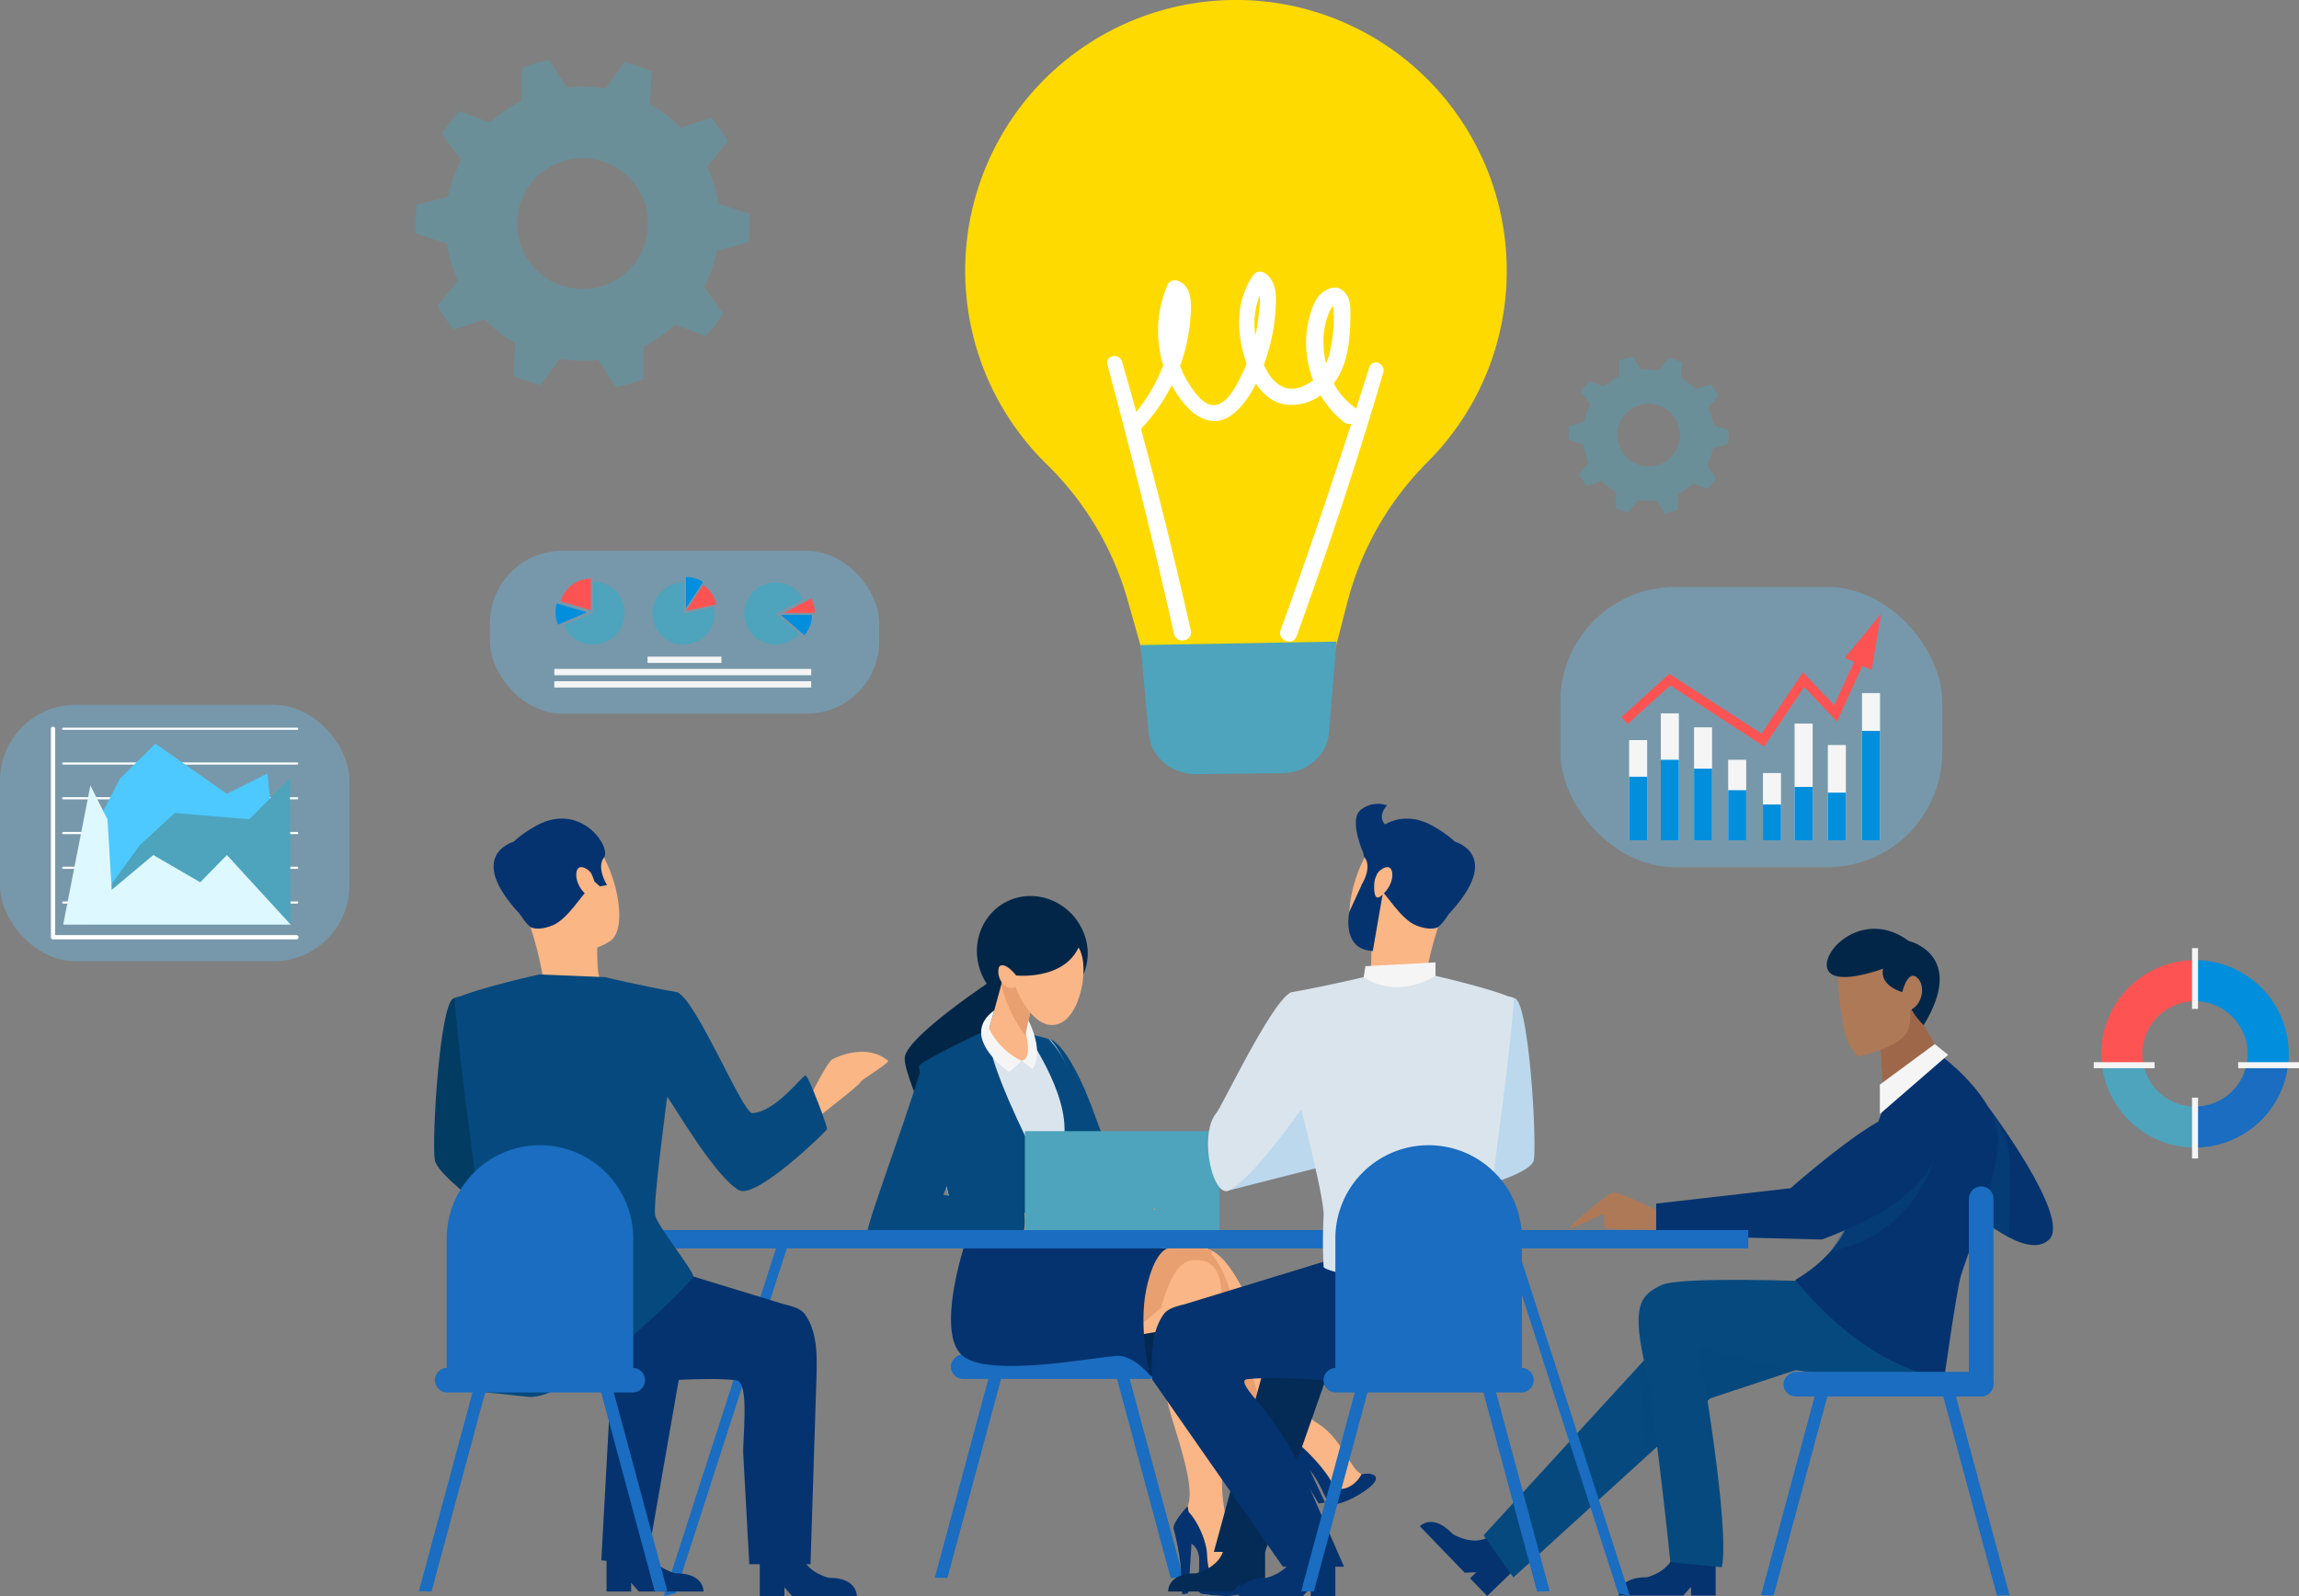 <svg xmlns="http://www.w3.org/2000/svg" width="592.703" height="411.575" viewBox="0 0 592.703 411.575">
  <rect x="0" y="0" width="592.703" height="411.575" fill="#808080" stroke="none"/>
  <g id="img7" transform="translate(-391.486 -183.067)">
    <g id="Grupo_140934" data-name="Grupo 140934" transform="translate(793.756 334.432)">
      <rect id="Rectángulo_35976" data-name="Rectángulo 35976" width="98.448" height="72.268" rx="29.624" transform="translate(0 0)" fill="#64c8ff" opacity="0.33"/>
      <g id="Grupo_140933" data-name="Grupo 140933" transform="translate(15.753 6.935)">
        <g id="Grupo_140912" data-name="Grupo 140912" transform="translate(1.983 32.55)">
          <rect id="Rectángulo_35977" data-name="Rectángulo 35977" width="4.65" height="25.849" fill="#f5f5f5"/>
        </g>
        <g id="Grupo_140913" data-name="Grupo 140913" transform="translate(10.147 25.658)">
          <rect id="Rectángulo_35978" data-name="Rectángulo 35978" width="4.65" height="32.741" fill="#f5f5f5"/>
        </g>
        <g id="Grupo_140914" data-name="Grupo 140914" transform="translate(18.715 29.264)">
          <rect id="Rectángulo_35979" data-name="Rectángulo 35979" width="4.65" height="29.136" fill="#f5f5f5"/>
        </g>
        <g id="Grupo_140916" data-name="Grupo 140916" transform="translate(27.518 37.634)">
          <g id="Grupo_140915" data-name="Grupo 140915">
            <rect id="Rectángulo_35980" data-name="Rectángulo 35980" width="4.65" height="20.765" fill="#f5f5f5"/>
          </g>
        </g>
        <g id="Grupo_140917" data-name="Grupo 140917" transform="translate(1.983 42.005)">
          <rect id="Rectángulo_35981" data-name="Rectángulo 35981" width="4.65" height="16.394" fill="#008edd"/>
        </g>
        <g id="Grupo_140918" data-name="Grupo 140918" transform="translate(10.147 37.634)">
          <rect id="Rectángulo_35982" data-name="Rectángulo 35982" width="4.65" height="20.765" fill="#008edd"/>
        </g>
        <g id="Grupo_140919" data-name="Grupo 140919" transform="translate(18.715 39.921)">
          <rect id="Rectángulo_35983" data-name="Rectángulo 35983" width="4.65" height="18.479" fill="#008edd"/>
        </g>
        <g id="Grupo_140920" data-name="Grupo 140920" transform="translate(27.518 45.475)">
          <rect id="Rectángulo_35984" data-name="Rectángulo 35984" width="4.65" height="12.924" fill="#008edd"/>
        </g>
        <g id="Grupo_140922" data-name="Grupo 140922" transform="translate(36.479 41.057)">
          <g id="Grupo_140921" data-name="Grupo 140921">
            <rect id="Rectángulo_35985" data-name="Rectángulo 35985" width="4.65" height="17.342" fill="#f5f5f5"/>
          </g>
        </g>
        <g id="Grupo_140923" data-name="Grupo 140923" transform="translate(44.643 28.301)">
          <rect id="Rectángulo_35986" data-name="Rectángulo 35986" width="4.65" height="30.098" fill="#f5f5f5"/>
        </g>
        <g id="Grupo_140924" data-name="Grupo 140924" transform="translate(53.211 33.822)">
          <rect id="Rectángulo_35987" data-name="Rectángulo 35987" width="4.65" height="24.577" fill="#f5f5f5"/>
        </g>
        <g id="Grupo_140925" data-name="Grupo 140925" transform="translate(62.014 20.431)">
          <rect id="Rectángulo_35988" data-name="Rectángulo 35988" width="4.65" height="37.969" fill="#f5f5f5"/>
        </g>
        <g id="Grupo_140926" data-name="Grupo 140926" transform="translate(36.479 49.16)">
          <rect id="Rectángulo_35989" data-name="Rectángulo 35989" width="4.65" height="9.239" fill="#008edd"/>
        </g>
        <g id="Grupo_140927" data-name="Grupo 140927" transform="translate(44.643 44.629)">
          <rect id="Rectángulo_35990" data-name="Rectángulo 35990" width="4.65" height="13.77" fill="#008edd"/>
        </g>
        <g id="Grupo_140928" data-name="Grupo 140928" transform="translate(53.211 46.111)">
          <rect id="Rectángulo_35991" data-name="Rectángulo 35991" width="4.65" height="12.289" fill="#008edd"/>
        </g>
        <g id="Grupo_140929" data-name="Grupo 140929" transform="translate(62.014 30.181)">
          <rect id="Rectángulo_35992" data-name="Rectángulo 35992" width="4.65" height="28.219" fill="#008edd"/>
        </g>
        <g id="Grupo_140932" data-name="Grupo 140932">
          <g id="Grupo_140930" data-name="Grupo 140930" transform="translate(0 10.049)">
            <path id="Trazado_183851" data-name="Trazado 183851" d="M2302.5,961.994l-24.22-15.73-11,9.951-1.6-1.764,12.353-11.178,23.792,15.452,10.664-15.851,8.07,8.5,6.168-13.513,2.164.988-7.631,16.717-8.453-8.9Z" transform="translate(-2265.691 -937.859)" fill="#fd5453"/>
          </g>
          <g id="Grupo_140931" data-name="Grupo 140931" transform="translate(57.596)">
            <path id="Trazado_183852" data-name="Trazado 183852" d="M2530.836,907.282l2.432-14.48-9.347,11.323Z" transform="translate(-2523.921 -892.803)" fill="#fd5453"/>
          </g>
        </g>
      </g>
    </g>
    <g id="Grupo_140937" data-name="Grupo 140937" transform="translate(517.788 325.094)">
      <rect id="Rectángulo_35993" data-name="Rectángulo 35993" width="100.369" height="42.019" rx="18.678" transform="translate(0 0)" fill="#64c8ff" opacity="0.33"/>
      <g id="Grupo_140935" data-name="Grupo 140935" transform="translate(16.91 7.193)">
        <path id="Trazado_183853" data-name="Trazado 183853" d="M1059.11,863.592a8.126,8.126,0,0,1-15.591,3.208l7.466-3.208v-8.124A8.124,8.124,0,0,1,1059.11,863.592Z" transform="translate(-1041.302 -854.716)" fill="#4da4bc"/>
        <path id="Trazado_183854" data-name="Trazado 183854" d="M1047.284,852.095v8.124l-7.8-2.271A8.127,8.127,0,0,1,1047.284,852.095Z" transform="translate(-1038.165 -852.095)" fill="#fd5453"/>
        <path id="Trazado_183855" data-name="Trazado 183855" d="M1041.7,882.97l-7.466,3.209a8.159,8.159,0,0,1-.336-5.479Z" transform="translate(-1033.579 -874.319)" fill="#008edd"/>
      </g>
      <g id="Grupo_140936" data-name="Grupo 140936" transform="translate(41.939 6.751)">
        <path id="Trazado_183856" data-name="Trazado 183856" d="M1161.828,864.452a8.016,8.016,0,1,1-8.017-8.016v8.016l7.841-1.677A8.038,8.038,0,0,1,1161.828,864.452Z" transform="translate(-1145.795 -855.026)" fill="#4da4bc"/>
        <path id="Trazado_183857" data-name="Trazado 183857" d="M1188.8,851.43l-4.4,6.7v-8.016A7.978,7.978,0,0,1,1188.8,851.43Z" transform="translate(-1175.787 -850.113)" fill="#008edd"/>
        <path id="Trazado_183858" data-name="Trazado 183858" d="M1192.238,864.41l-7.841,1.677,4.4-6.7A8.021,8.021,0,0,1,1192.238,864.41Z" transform="translate(-1175.787 -857.32)" fill="#fd5453"/>
      </g>
      <path id="Trazado_183859" data-name="Trazado 183859" d="M1259.942,864.451l6.089,5.212a8.016,8.016,0,1,1-6.09-13.229h0a8.021,8.021,0,0,1,7.1,4.3Z" transform="translate(-1186.315 -848.273)" fill="#4da4bc"/>
      <path id="Trazado_183860" data-name="Trazado 183860" d="M1302.087,894.064a7.983,7.983,0,0,1-1.927,5.212l-6.089-5.212Z" transform="translate(-1219.061 -877.51)" fill="#008edd"/>
      <path id="Trazado_183861" data-name="Trazado 183861" d="M1305.4,878.8h-8.016l7.1-3.718a8,8,0,0,1,.736,2.04h0A7.978,7.978,0,0,1,1305.4,878.8Z" transform="translate(-1221.631 -862.766)" fill="#fd5453"/>
      <rect id="Rectángulo_35994" data-name="Rectángulo 35994" width="66.227" height="1.628" transform="translate(16.605 30.472)" fill="#f5f5f5"/>
      <rect id="Rectángulo_35995" data-name="Rectángulo 35995" width="19.042" height="1.628" transform="translate(40.644 27.305)" fill="#f5f5f5"/>
      <rect id="Rectángulo_35996" data-name="Rectángulo 35996" width="66.227" height="1.628" transform="translate(16.605 33.639)" fill="#f5f5f5"/>
    </g>
    <path id="Trazado_183862" data-name="Trazado 183862" d="M2245.841,618.037a20.819,20.819,0,0,0,.13-2.315c0-.413-.014-.823-.038-1.229l-3.825-1.238a16.831,16.831,0,0,0-1.354-4.583l2.536-3.121a20.632,20.632,0,0,0-2.009-2.92l-3.825,1.248a17.006,17.006,0,0,0-3.787-2.911l.218-4.019a20.482,20.482,0,0,0-3.339-1.183l-2.362,3.26a17,17,0,0,0-4.775-.125l-2.187-3.38a20.454,20.454,0,0,0-3.4,1l.005,4.025a16.958,16.958,0,0,0-3.936,2.707l-3.753-1.448a20.7,20.7,0,0,0-2.161,2.81l2.368,3.251a16.82,16.82,0,0,0-1.6,4.5l-3.885,1.034a20.884,20.884,0,0,0-.13,2.315c0,.413.013.823.037,1.23l3.825,1.237a16.823,16.823,0,0,0,1.354,4.583l-2.536,3.121a20.669,20.669,0,0,0,2.009,2.92l3.825-1.248a17,17,0,0,0,3.787,2.911l-.218,4.019a20.48,20.48,0,0,0,3.339,1.183l2.362-3.26a17.014,17.014,0,0,0,4.775.125l2.187,3.38a20.479,20.479,0,0,0,3.4-1l0-4.025a16.97,16.97,0,0,0,3.936-2.707l3.752,1.448a20.7,20.7,0,0,0,2.162-2.81l-2.368-3.251a16.823,16.823,0,0,0,1.6-4.5Zm-20.487,5.772a8.086,8.086,0,1,1,8.086-8.086,8.086,8.086,0,0,1-8.086,8.086Z" transform="translate(-1408.824 -320.459)" fill="#4da4bc" opacity="0.42"/>
    <path id="Trazado_183863" data-name="Trazado 183863" d="M957.774,299.557a43.439,43.439,0,0,0,.272-4.83c0-.862-.028-1.717-.078-2.567l-7.982-2.583a35.079,35.079,0,0,0-2.826-9.564l5.293-6.513a43.127,43.127,0,0,0-4.193-6.094l-7.983,2.6a35.471,35.471,0,0,0-7.9-6.075l.454-8.387a42.683,42.683,0,0,0-6.969-2.47l-4.929,6.8a35.509,35.509,0,0,0-9.966-.261l-4.564-7.054a42.716,42.716,0,0,0-7.09,2.1l.01,8.4a35.408,35.408,0,0,0-8.213,5.65l-7.832-3.022a43.172,43.172,0,0,0-4.51,5.864l4.942,6.785a35.082,35.082,0,0,0-3.332,9.4l-8.107,2.157a43.459,43.459,0,0,0-.271,4.831c0,.862.028,1.717.078,2.566l7.982,2.583a35.084,35.084,0,0,0,2.826,9.564l-5.293,6.513a43.146,43.146,0,0,0,4.193,6.095l7.983-2.6a35.475,35.475,0,0,0,7.9,6.074l-.454,8.387a42.7,42.7,0,0,0,6.969,2.47l4.93-6.8a35.491,35.491,0,0,0,9.965.261l4.564,7.055a42.7,42.7,0,0,0,7.09-2.1l-.01-8.4a35.406,35.406,0,0,0,8.213-5.65l7.832,3.022a43.215,43.215,0,0,0,4.51-5.864l-4.942-6.785a35.092,35.092,0,0,0,3.332-9.4ZM915.021,311.6A16.875,16.875,0,1,1,931.9,294.727,16.875,16.875,0,0,1,915.021,311.6" transform="translate(-373.338 -53.998)" fill="#4da4bc" opacity="0.42"/>
    <g id="Grupo_140941" data-name="Grupo 140941" transform="translate(640.322 183.067)">
      <g id="Grupo_140939" data-name="Grupo 140939" transform="translate(0)">
        <g id="Grupo_140938" data-name="Grupo 140938">
          <path id="Trazado_183864" data-name="Trazado 183864" d="M1646.754,252.085a69.809,69.809,0,1,0-118.671,50.638,79.229,79.229,0,0,1,20.909,34.982l5.864,20.753,45.758-.519,5.108-19.776a79.411,79.411,0,0,1,20.73-36.069A69.591,69.591,0,0,0,1646.754,252.085Z" transform="translate(-1507.141 -183.067)" fill="#ffda00"/>
          <path id="Trazado_183865" data-name="Trazado 183865" d="M1746.4,958.807l-22.31.253c-6.321.072-11.781-4.535-12.209-10.453l-2.142-22.839,50.523-.9-1.894,23.209C1758.075,954.006,1752.72,958.735,1746.4,958.807Z" transform="translate(-1664.552 -759.419)" fill="#4da4bc"/>
        </g>
        <path id="Trazado_183866" data-name="Trazado 183866" d="M1765.659,969.792c-14.107.763-28.28.2-42.386.984a.964.964,0,0,0,.092,1.925c14.13.309,28.281-.727,42.413-.438C1767.363,972.3,1767.263,969.7,1765.659,969.792Z" transform="translate(-1674.378 -794.319)" fill="#4da4bc" style="mix-blend-mode: multiply;isolation: isolate"/>
        <path id="Trazado_183867" data-name="Trazado 183867" d="M1765.971,997.278c-14.108.764-28.281.2-42.386.985a.964.964,0,0,0,.092,1.925c14.13.309,28.281-.727,42.412-.438C1767.675,999.783,1767.575,997.192,1765.971,997.278Z" transform="translate(-1674.621 -815.675)" fill="#4da4bc" style="mix-blend-mode: multiply;isolation: isolate"/>
      </g>
      <g id="Grupo_140940" data-name="Grupo 140940" transform="translate(36.593 70.032)">
        <path id="Trazado_183868" data-name="Trazado 183868" d="M1753.944,532.032a17.965,17.965,0,0,1-5.328-6.146c2.5-3.154,3.564-7.37,3.983-11.282a70.451,70.451,0,0,0,.32-7.19c.011-2.317-.316-4.281-2.294-5.7-1.764-1.266-4.085-.079-5.414,1.184-1.532,1.457-2.255,3.822-2.831,5.792a25.845,25.845,0,0,0-.289,12.258,24.325,24.325,0,0,0,1.214,4.12,10.743,10.743,0,0,1-3.333,1.824c-3.8,1.264-6.72-.9-8.522-4.132-.3-.531-.578-1.094-.844-1.68.291-.807.568-1.614.826-2.411a50.137,50.137,0,0,0,2.2-11.992c.231-3.365.281-7.383-2.976-9.338a2.128,2.128,0,0,0-2.853.783c-4.651,6.61-4.288,15.3-1.636,22.711a49.448,49.448,0,0,1-2.808,5.78c-1.162,2.054-3.388,5.227-6.137,4.859-2.559-.343-4.638-3.526-5.93-5.5a22.673,22.673,0,0,1-2.29-4.594q.473-1.286.875-2.6a47.487,47.487,0,0,0,1.864-10.623c.2-3,.252-7.2-3.039-8.6a2.123,2.123,0,0,0-2.856.784,29.988,29.988,0,0,0-1.384,20.216c.064.229.139.456.209.684a44.374,44.374,0,0,1-8.517,13.815c-1.626,1.806,1.01,4.412,2.7,2.643a46.6,46.6,0,0,0,7.986-11.336,29.5,29.5,0,0,0,2.158,3.381c2.172,2.937,4.884,5.68,8.734,5.844,3.6.154,6.481-2.9,8.4-5.55a28.486,28.486,0,0,0,2.432-4.093c1.792,2.785,4.356,4.98,7.82,5.425a12.774,12.774,0,0,0,8.847-2.389,26.485,26.485,0,0,0,5.881,6.8A2.355,2.355,0,1,0,1753.944,532.032Zm-24.373-28.84a26.24,26.24,0,0,1-.279,4.754,39.961,39.961,0,0,1-.859,5.509A19.183,19.183,0,0,1,1729.571,503.191ZM1746,513.526a19.881,19.881,0,0,1,1.111-5.1,10.479,10.479,0,0,1,.993-2.115,4.5,4.5,0,0,1,.325-.411,3.308,3.308,0,0,1,.086.505,36.138,36.138,0,0,1-1.3,12.861,12.685,12.685,0,0,1-.566,1.465A23.881,23.881,0,0,1,1746,513.526Z" transform="translate(-1690.198 -497.056)" fill="#fff"/>
        <path id="Trazado_183869" data-name="Trazado 183869" d="M1894.128,603.347c-7.166,22.738-14.723,45.367-22.864,67.776-.975,2.683,3.159,4.273,4.128,1.592,8.111-22.442,15.624-45.08,22.333-67.981C1898.417,602.371,1894.879,600.965,1894.128,603.347Z" transform="translate(-1826.529 -578.683)" fill="#fff"/>
        <path id="Trazado_183870" data-name="Trazado 183870" d="M1671.281,596.93c6.184,23.024,11.981,46.167,17.167,69.438.621,2.786,4.961,1.9,4.336-.878-5.229-23.283-11.067-46.409-17.725-69.325C1674.372,593.8,1670.633,594.519,1671.281,596.93Z" transform="translate(-1671.206 -572.933)" fill="#fff"/>
      </g>
    </g>
    <g id="Grupo_140942" data-name="Grupo 140942" transform="translate(757.537 422.575)">
      <path id="Trazado_183871" data-name="Trazado 183871" d="M2056.786,1955.313l-6.761,6.518-4.407-4.571,1.619-1.561-3,.132-11.567-12s3.245-3.5,8.43,1.979c0,0,5.5,3.515,9.767.506Z" transform="translate(-2032.674 -1789.764)" fill="#05336f"/>
      <path id="Trazado_183872" data-name="Trazado 183872" d="M2184.626,1698.318l-31.152,6.548-47.135,51.412,7.682,10.866,50.763-46.206,27.58-9.127Z" transform="translate(-2089.909 -1599.864)" fill="#06497e"/>
      <path id="Trazado_183873" data-name="Trazado 183873" d="M2325.623,1736.587l-21.635,7.16-16.089,14.645-2.4-22.891,7.174-7.825Z" transform="translate(-2229.113 -1622.673)" fill="#06497e" opacity="0.3" style="mix-blend-mode: multiply;isolation: isolate"/>
      <path id="Trazado_183874" data-name="Trazado 183874" d="M2675.6,1461.98s21.661,28.7,15.84,34.392-19.709-7.283-19.709-7.283Z" transform="translate(-2529.196 -1416.238)" fill="#05336f"/>
      <path id="Trazado_183875" data-name="Trazado 183875" d="M2676.6,1470.508a20.146,20.146,0,0,1,4.455,10.334c.794,6.349,0,21.582,0,21.582l-9.325-5.224Z" transform="translate(-2529.196 -1422.864)" fill="#06497e" opacity="0.4" style="mix-blend-mode: multiply;isolation: isolate"/>
      <path id="Trazado_183876" data-name="Trazado 183876" d="M2230.26,1567.247s-11.112-5.644-12.787-5.291-10.935,8.2-11.111,8.995,8.73-3.616,8.73-3.616-.176,3.278.265,3.711,15.256.522,15.256.522Z" transform="translate(-2167.621 -1493.903)" fill="#ae7957"/>
      <path id="Trazado_183877" data-name="Trazado 183877" d="M2564.387,1345.052l1.058,17.858,14.948-12.831-9.127-15.609Z" transform="translate(-2445.793 -1317.168)" fill="#9e6749"/>
      <path id="Trazado_183878" data-name="Trazado 183878" d="M2515.719,1301.4a85.293,85.293,0,0,0,1.808,14.9,13.3,13.3,0,0,0,3.483,6.129s11.376-2.249,12.964-7.143-1.455-16.4-1.455-16.4S2516.91,1299.547,2515.719,1301.4Z" transform="translate(-2407.973 -1289.521)" fill="#ae7957"/>
      <path id="Trazado_183879" data-name="Trazado 183879" d="M2517.541,1267.189s-12.787,4.85-14.374,0,9.524-15.609,20.988-7.143c0,0,15,3.456,3.841,21.7,0,0-3.317-3.24-3.54-5.31s-.675-4.971-.675-4.971l-.243,2.072S2516.482,1272.127,2517.541,1267.189Z" transform="translate(-2398.11 -1256.898)" fill="#022647"/>
      <path id="Trazado_183880" data-name="Trazado 183880" d="M2586.99,1317.139s1.411-7.549,4.057-5.626,1.675,7.6-2.028,8.713S2586.99,1317.139,2586.99,1317.139Z" transform="translate(-2463.062 -1299.088)" fill="#ae7957"/>
      <path id="Trazado_183881" data-name="Trazado 183881" d="M2287.51,1978.748v9.392h-6.349v-2.249l-1.984,2.249H2262.51s-.264-4.762,7.275-4.7c0,0,6.35-1.521,7.143-6.68Z" transform="translate(-2211.246 -1816.205)" fill="#05336f"/>
      <path id="Trazado_183882" data-name="Trazado 183882" d="M2306.965,1736.955l-13.274-1.342s-3.789-37.812-6.9-52.429-.2-16.6,4.564-18.982,40.212-.926,40.212-.926l30.821,23.942s-23.413,4.762-61.377-7.143C2301.012,1680.076,2309.214,1726.505,2306.965,1736.955Z" transform="translate(-2229.113 -1572.296)" fill="#06497e"/>
      <path id="Trazado_183883" data-name="Trazado 183883" d="M2558.58,1421.6l-16.532,25.673,6.041-16.667Z" transform="translate(-2428.437 -1384.867)" fill="#05336f"/>
      <path id="Trazado_183884" data-name="Trazado 183884" d="M2504.361,1404.452s14.374,10.626,14.462,21.3-8.554,31.218-9.7,35.715-4.145,25.838-4.145,25.838-18.431-.792-38.449-25.22c0,0,11.729-6.262,14.286-16.668s2.558-11.464,2.558-11.464l16.138-25.673Z" transform="translate(-2369.762 -1371.541)" fill="#05336f"/>
      <path id="Trazado_183885" data-name="Trazado 183885" d="M2581.979,1393.023l-3.439-2.77-14.153,10.442v7.584Z" transform="translate(-2445.793 -1360.509)" fill="#f5f5f5"/>
      <path id="Trazado_183886" data-name="Trazado 183886" d="M2670.458,1554.823h0a3.175,3.175,0,0,0-3.175,3.175v47.812a3.175,3.175,0,0,0,3.175,3.175h0a3.175,3.175,0,0,0,3.175-3.175V1558A3.175,3.175,0,0,0,2670.458,1554.823Z" transform="translate(-2525.74 -1488.374)" fill="#1a6dc0"/>
      <rect id="Rectángulo_35997" data-name="Rectángulo 35997" width="6.349" height="54.162" rx="3.175" transform="translate(147.893 114.262) rotate(90)" fill="#1a6dc0"/>
      <path id="Trazado_183887" data-name="Trazado 183887" d="M2635.309,1786.405l3.079-.726,14.535,53.917-3.253.078Z" transform="translate(-2500.897 -1667.74)" fill="#1a6dc0"/>
      <path id="Trazado_183888" data-name="Trazado 183888" d="M2444.659,1786.405l-3.078-.726-14.535,53.917,3.253.078Z" transform="translate(-2339.085 -1667.74)" fill="#1a6dc0"/>
      <path id="Trazado_183889" data-name="Trazado 183889" d="M2534.288,1524.436a34.215,34.215,0,0,1-26.51,23.429s4.16-6.23,5.086-9.229S2534.288,1524.436,2534.288,1524.436Z" transform="translate(-2401.81 -1464.764)" fill="#06497e" opacity="0.4" style="mix-blend-mode: multiply;isolation: isolate"/>
      <path id="Trazado_183890" data-name="Trazado 183890" d="M2378.164,1476.543s4.233,13.889-29.63,26.456l-42.726-1.058v-8.2l34.657-3.968s23.81-21.076,28.969-19.136A24.961,24.961,0,0,1,2378.164,1476.543Z" transform="translate(-2244.888 -1422.864)" fill="#05336f"/>
    </g>
    <g id="Grupo_140943" data-name="Grupo 140943" transform="translate(614.98 414.114)">
      <path id="Trazado_183891" data-name="Trazado 183891" d="M1459.95,1315.747s-22.132,14.556-22.726,20.052,15.745,38.438,16.042,39.048,13.5-49.318,12.169-54.283S1459.95,1315.747,1459.95,1315.747Z" transform="translate(-1427.465 -1294.16)" fill="#022647"/>
      <path id="Trazado_183892" data-name="Trazado 183892" d="M1596.039,1384.093c4.166.934,9.425,12.51,12,19.925,2.6,7.48,7,16.759,9.884,19.642s21.828,9.567,21.828,9.567-46.81.09-45.851,0,2.138-49.133,2.138-49.133" transform="translate(-1549.198 -1347.263)" fill="#06497e"/>
      <path id="Trazado_183893" data-name="Trazado 183893" d="M1627.416,1429.509c-2.563-.366-11.807.824-7.871-.824s3.387-3.753,3.387-3.753-5.583,4.668-6.59.586c-.868-3.519-1.2-15.946-4.5-28.4-2.722-6.175-6.284-12.354-9.281-13.025,0,0-.105,4.385-.279,10.534,1.149,13.607,3.1,33.6,3.6,38.637,6.2.009,16.588,0,25.275-.011l5.777-.275s-6.956-3.1-9.519-3.468" transform="translate(-1555.724 -1347.263)" fill="#06497e" opacity="0.4" style="mix-blend-mode: multiply;isolation: isolate"/>
      <path id="Trazado_183894" data-name="Trazado 183894" d="M1476.159,1372.591s-13.251,7.4-16.34,8.979,8.654,47.792,11.266,49.773,25.6.341,28.221-2.154-2.009-10.154.257-25.489-6.909-28.573-8.088-28.544-8.871-2.565-8.871-2.565Z" transform="translate(-1444.633 -1338.326)" fill="#dae4ed"/>
      <path id="Trazado_183895" data-name="Trazado 183895" d="M1483.4,1427.525s1.477-19.311-1.3-25.118-11.842-24.242-10.317-29.816c0,0-17.806,8.27-18.1,9.654s11.09,46.99,11.09,46.99Z" transform="translate(-1440.263 -1338.326)" fill="#06497e"/>
      <rect id="Rectángulo_35998" data-name="Rectángulo 35998" width="6.349" height="54.162" rx="3.175" transform="translate(75.798 118.195) rotate(90)" fill="#1a6dc0"/>
      <path id="Trazado_183896" data-name="Trazado 183896" d="M1489.619,1766.108l-3.078-.726-14.535,53.917,3.253.078Z" transform="translate(-1454.502 -1643.509)" fill="#1a6dc0"/>
      <path id="Trazado_183897" data-name="Trazado 183897" d="M1680.269,1766.108l3.078-.726,14.534,53.917-3.253.078Z" transform="translate(-1616.313 -1643.509)" fill="#1a6dc0"/>
      <path id="Trazado_183898" data-name="Trazado 183898" d="M1547.667,1227.313c3.66,7.319.631,15.748-6.568,18.726-7.246,3-15.17,1.295-18.83-6.024s-.942-16.1,6.072-19.6,15.667-.417,19.327,6.9" transform="translate(-1492.288 -1218.964)" fill="#022647"/>
      <path id="Trazado_183899" data-name="Trazado 183899" d="M1471.229,1464.973c2.612,1.981,19.064,2.025,26.068-.154.791-.246,4.379-1.676,4.463-3.02-.845-.159-4.2.244-5.563-.069-4.737-1.088-7.345-6.956-7.345-6.956s-2.608-.938-8.443-3.409-3.432-9.954-3.57-13.249-5.766-14.072-16.338-22.241l-.97.434c-.754,7.511,9.281,46.832,11.7,48.664" transform="translate(-1444.777 -1371.956)" fill="#06497e" opacity="0.4" style="mix-blend-mode: multiply;isolation: isolate"/>
      <path id="Trazado_183900" data-name="Trazado 183900" d="M1563.237,1584.431c8.329,1.556,10.377,3.468,14.917,4.2,5.147.83,4.535,1.967.712,1.967s-13.429.149-16.726-.584,1.1-5.583,1.1-5.583" transform="translate(-1523.579 -1502.917)" fill="#f09959"/>
      <path id="Trazado_183901" data-name="Trazado 183901" d="M1407.668,1413.939c-6.384,20.41-15.433,43.57-13.992,43.57s38.1,1.482,39.537.247,1.03-5.97.824-6.588-20.839-4.279-20.839-4.279,2.717-5.295,3.747-15.643S1408.878,1410.068,1407.668,1413.939Z" transform="translate(-1393.523 -1369.828)" fill="#06497e"/>
      <path id="Trazado_183902" data-name="Trazado 183902" d="M1538.716,1293.075l-4.508,16.475-.634,2.316s7.1,8.266,9.494,7.061.249-5.727.249-7.061,3.724-15.1,3.724-15.1Z" transform="translate(-1502.337 -1276.545)" fill="#fab686"/>
      <path id="Trazado_183903" data-name="Trazado 183903" d="M1555.48,1312.824a5,5,0,0,1-.179-.958c0-1.334,3.724-15.1,3.724-15.1l-8.325-3.689-1.7,6.218a32.414,32.414,0,0,0,6.481,13.531" transform="translate(-1514.322 -1276.546)" fill="#e8a070"/>
      <path id="Trazado_183904" data-name="Trazado 183904" d="M1578.435,1262.5c.98,5.449-1.214,14.866-6.053,16.706s-9.118-3.861-11.469-10.043-.334-12.686,4.5-14.526,11.848,1.353,13.018,7.863" transform="translate(-1522.815 -1246.278)" fill="#fab686"/>
      <path id="Trazado_183905" data-name="Trazado 183905" d="M1550.771,1296.159c.678,1.9.089,3.854-1.316,4.354s-3.094-.639-3.771-2.543-.089-3.854,1.315-4.354,3.094.639,3.772,2.543" transform="translate(-1511.527 -1276.874)" fill="#fab686"/>
      <path id="Trazado_183906" data-name="Trazado 183906" d="M1566,1245.979c-1.647,12.787-17.182,11.139-17.182,11.139s-3.2-4.212-4.646-2,2-12.963,10.914-13.441c2.929-.157,10.914,4.305,10.914,4.305" transform="translate(-1510.328 -1236.606)" fill="#022647"/>
      <path id="Trazado_183907" data-name="Trazado 183907" d="M1734.794,1624.624c9.976-1.513,13.366-1.036,19.472,10.326s14.232,31.82,18.906,34.463c7.038,3.979,9.37,13.735,12.259,13.3s4.75.839,1.605,3.452-8.222,4.839-9.959,4.375-3.083-7.966-7.618-10.4-3.172-4.437-2.875-6.592-13.238-12.075-23.442-24.414c-6.235-7.539-9.445-12.515-9.921-17.025a11.831,11.831,0,0,1,1.573-7.478" transform="translate(-1657.399 -1533.662)" fill="#fab686"/>
      <path id="Trazado_183908" data-name="Trazado 183908" d="M1759.525,1665.826c-2.317-5.878-4.641-15.579-6.825-24.473-3.107-12.649-6.363-15.651-8.426-17-2.494-.625-5.449-.339-9.48.273a11.83,11.83,0,0,0-1.573,7.478c.476,4.51,3.687,9.486,9.922,17.026a179.031,179.031,0,0,0,16.383,16.7" transform="translate(-1657.399 -1533.663)" fill="#e8a070"/>
      <path id="Trazado_183909" data-name="Trazado 183909" d="M1720.466,1634.625s-2.654,20.027-5.126,22.062c-1.768,1.456-3.021,1.553-4.256-4.42s1.922-28.267,1.922-28.267Z" transform="translate(-1640.033 -1533.661)" fill="#032851"/>
      <path id="Trazado_183910" data-name="Trazado 183910" d="M1659.09,1657.84l-24.565,4.128,13.869-19.886,10.555-2.149,6.329,1.455Z" transform="translate(-1580.772 -1546.039)" fill="#fab686"/>
      <path id="Trazado_183911" data-name="Trazado 183911" d="M1881.3,1846.115c-.8,3.209-.7,5.582.684,6.771s6.612,10.023,6.612,10.023l1.629-.247-3.771-8.083Z" transform="translate(-1772.12 -1706.235)" fill="#05336f"/>
      <path id="Trazado_183912" data-name="Trazado 183912" d="M1892.072,1862.587c1.736.464,6.814-1.761,9.959-4.375s1.284-3.89-1.605-3.452a1.246,1.246,0,0,1-.484-.024c-1.443,3.224-6.19,5.642-7.722,2.236-1.518-3.375-8.022-10.092-10.642-11.53a.608.608,0,0,1,0,.15c-.3,2.155-1.66,4.156,2.875,6.592s5.882,9.938,7.618,10.4" transform="translate(-1772.394 -1705.713)" fill="#05336f"/>
      <path id="Trazado_183913" data-name="Trazado 183913" d="M1501.1,1627.412c-8.716,15.641-2.762,25.582,7.831,26.594s27.316-.921,37.063-9.021,17.749-16.665,16.632-17.943-61.526.37-61.526.37" transform="translate(-1473.847 -1535.647)" fill="#e8a070"/>
      <path id="Trazado_183914" data-name="Trazado 183914" d="M1730.577,1649.484c1.785-5.354,3.842-9.462,7.826-9.537,4.188-.078,6.764,2.1,6.943,8.953.213,8.159.5,35.18.124,47.194-.285,9.095,2.365,12.007,2.141,21.488-.169,7.14,7.444,3.533,4.5,7.237-2.022,2.547-8.042,1.714-11.74,1.244-3.295-.419,1.705-10.292-2.855-12.932-3.912-2.265-3.989-5.943-1.518-8.727s.275-11.021-1.373-16.787-4.2-12-5.881-25.638c-.478-3.887.739-9.223,1.828-12.494" transform="translate(-1653.897 -1546.049)" fill="#fab686"/>
      <path id="Trazado_183915" data-name="Trazado 183915" d="M1769.326,1945.787a17.266,17.266,0,0,1-4.171.854c-2.746.091-3.57-2.929-3.753-7.032-.16-3.583-2.762-9.224-5.43-11.512-.049.065-.1.128-.153.189-2.471,2.784-2.394,6.462,1.518,8.727,4.56,2.64-.44,12.513,2.854,12.932,3.7.47,9.717,1.3,11.739-1.243,1.911-2.406-.461-2.6-2.605-2.915" transform="translate(-1673.713 -1769.932)" fill="#05336f"/>
      <path id="Trazado_183916" data-name="Trazado 183916" d="M1751.659,1924.369s-4,4.182-3.638,5.921a66.556,66.556,0,0,1,1.807,9.519c.206,3.386.389,7.274.389,7.274s1.441,0,1.556-.409.916-13.765.916-13.765Z" transform="translate(-1668.936 -1767.036)" fill="#05336f"/>
      <path id="Trazado_183917" data-name="Trazado 183917" d="M1494.117,1617.312s-7.188,21.939-.657,28.02,33.653.611,40.041.247c4.324-.247,8.512,5.031,8.512,5.031s-3.021-12.24-.961-22.125,5.383-10.55,5.383-10.55l-21.9-2.543Z" transform="translate(-1469.04 -1526.973)" fill="#05336f"/>
      <path id="Trazado_183918" data-name="Trazado 183918" d="M1577.254,1377.323s11.161,15.33,9.874,26.717,1.684,26.382,1.684,26.382l3.472.059s-1.869-14.863-.508-20.2.4-21.8-8.66-31.445Z" transform="translate(-1536.275 -1342.003)" fill="#06497e"/>
      <path id="Trazado_183919" data-name="Trazado 183919" d="M1527.653,1356.047a18.034,18.034,0,0,0,8.361,8.237l-3.186,2.9s-13.288-9-3.875-15.886Z" transform="translate(-1496.127 -1321.782)" fill="#f5f5f5"/>
      <path id="Trazado_183920" data-name="Trazado 183920" d="M1573.448,1365.909s1.8,6.757-1.093,7.181l2.758,2.108s3.358-3.456-1-12.566Z" transform="translate(-1532.468 -1330.589)" fill="#f5f5f5"/>
      <path id="Trazado_183921" data-name="Trazado 183921" d="M1621.811,1608.539H1573.2a1.724,1.724,0,0,0-1.724,1.724h0a1.724,1.724,0,0,0,1.724,1.724h48.611a1.724,1.724,0,0,0,1.724-1.724h0A1.725,1.725,0,0,0,1621.811,1608.539Z" transform="translate(-1531.785 -1521.648)" fill="#4da4bc"/>
      <rect id="Rectángulo_35999" data-name="Rectángulo 35999" width="50.161" height="26.24" transform="translate(40.731 60.651)" fill="#4da4bc"/>
      <rect id="Rectángulo_36000" data-name="Rectángulo 36000" width="0.33" height="0.33" transform="translate(73.926 80.621)" fill="#f09959"/>
    </g>
    <g id="Grupo_140945" data-name="Grupo 140945" transform="translate(532.105 500.271)">
      <g id="Grupo_140944" data-name="Grupo 140944" transform="translate(30.518 0.755)">
        <path id="Trazado_183922" data-name="Trazado 183922" d="M1191.625,1609.08l-2.637-.447-30.213,93.616,3-.678Z" transform="translate(-1158.775 -1608.633)" fill="#1a6dc0"/>
        <path id="Trazado_183923" data-name="Trazado 183923" d="M2128.186,1609.08l2.637-.447,30.213,93.616-3-.678Z" transform="translate(-1911.969 -1608.633)" fill="#1a6dc0"/>
      </g>
      <rect id="Rectángulo_36001" data-name="Rectángulo 36001" width="310.103" height="4.724" transform="translate(0 0)" fill="#1a6dc0"/>
    </g>
    <g id="Grupo_140965" data-name="Grupo 140965" transform="translate(499.486 394.157)">
      <path id="Trazado_183924" data-name="Trazado 183924" d="M1269.7,1979.341v9.392h6.349v-2.249l1.984,2.249H1294.7s.265-4.762-7.275-4.7c0,0-6.349-1.521-7.143-6.68Z" transform="translate(-1181.822 -1788.247)" fill="#05336f"/>
      <path id="Trazado_183925" data-name="Trazado 183925" d="M1092.555,1974.128v9.392h6.349v-2.249l1.984,2.249h16.667s.265-4.762-7.275-4.7c0,0-6.349-1.521-7.143-6.68Z" transform="translate(-1044.188 -1784.197)" fill="#05336f"/>
      <path id="Trazado_183926" data-name="Trazado 183926" d="M1322.724,1412.974s5.388-11.238,6.933-11.977,8.788-4.135,14.291.383c.628.516-7,4.934-7.082,5.546s-11.793,9.692-11.793,9.692Z" transform="translate(-1223.02 -1338.948)" fill="#fab685"/>
      <path id="Trazado_183927" data-name="Trazado 183927" d="M991.255,1628.4l45.409,13.9c1.082.334,4.279.833,5.556,2.579,3.394,4.645,3.194,11.15,3.01,16.9l-1.521,47.617h-15.775l-1.536-27.94c-.351-3.641,1.8-19.114-1.837-19.51-16.2-1.763-61.791,4.973-62.283,2.015-.61-3.661,0-21.969,0-21.969Z" transform="translate(-942.756 -1517.118)" fill="#05336f"/>
      <path id="Trazado_183928" data-name="Trazado 183928" d="M1098.212,1755.583l11.213-64.3-19.223-3.433-3.661,66.746Z" transform="translate(-1039.515 -1563.309)" fill="#05336f"/>
      <g id="Grupo_140946" data-name="Grupo 140946" transform="translate(3.916 45.886)">
        <path id="Trazado_183929" data-name="Trazado 183929" d="M907.742,1347.152s-1.95,27.349,3.394,30.622c3.347,2.05,16.694,8.966,16.3,10.263s-7.536,11.539-7.536,11.539-25.638-16.883-26.464-22.2c-.807-5.2,1.262-40.044,4.786-41.649,2.64-1.2,4.033-.208,7.359,2.261C910.246,1341.451,907.742,1347.152,907.742,1347.152Z" transform="translate(-893.26 -1335.214)" fill="#033c63"/>
      </g>
      <g id="Grupo_140949" data-name="Grupo 140949" transform="translate(22.479 1.504)">
        <g id="Grupo_140948" data-name="Grupo 140948">
          <g id="Grupo_140947" data-name="Grupo 140947">
            <path id="Trazado_183930" data-name="Trazado 183930" d="M981.276,1139.007s9.817-6.557,16.712.467,10.282,23.542,5.331,26.838-13.35,4.162-17.336-.311-8.241-11.294-9.288-16.276S978.787,1141.1,981.276,1139.007Z" transform="translate(-976.488 -1136.226)" fill="#fab685"/>
          </g>
        </g>
      </g>
      <g id="Grupo_140952" data-name="Grupo 140952" transform="translate(28.538 25.711)">
        <g id="Grupo_140951" data-name="Grupo 140951">
          <g id="Grupo_140950" data-name="Grupo 140950">
            <path id="Trazado_183931" data-name="Trazado 183931" d="M1021.088,1251.752s-.128,6.9.632,8.37-14.328,1.509-14.328,1.509a99.421,99.421,0,0,0-3.547-14.76C1001.523,1240.111,1021.088,1251.752,1021.088,1251.752Z" transform="translate(-1003.653 -1244.76)" fill="#fab685"/>
          </g>
        </g>
      </g>
      <g id="Grupo_140955" data-name="Grupo 140955" transform="translate(21.158)">
        <g id="Grupo_140954" data-name="Grupo 140954">
          <g id="Grupo_140953" data-name="Grupo 140953">
            <path id="Trazado_183932" data-name="Trazado 183932" d="M978.191,1157.468s1.73,1.161,5.714-.463,7.735-8.318,9.32-9.33,1.362-2.03,1.362-2.03l1.454,1.325,1.862-.316s-2.834-4.53-.783-7.133-6.376-15.321-18.553-7.556c0,0-9.53,5.211-7.793,10.92S975.23,1155.119,978.191,1157.468Z" transform="translate(-970.565 -1129.485)" fill="#05336f"/>
          </g>
        </g>
      </g>
      <g id="Grupo_140958" data-name="Grupo 140958" transform="translate(40.565 12.525)">
        <g id="Grupo_140957" data-name="Grupo 140957">
          <g id="Grupo_140956" data-name="Grupo 140956">
            <path id="Trazado_183933" data-name="Trazado 183933" d="M1061.422,1187.234c-.461-.917-3.588-3.113-3.834.085s3.074,6.639,4.319,5.984S1062.591,1189.56,1061.422,1187.234Z" transform="translate(-1057.575 -1185.642)" fill="#fab685"/>
          </g>
        </g>
      </g>
      <g id="Grupo_140961" data-name="Grupo 140961" transform="translate(19.249 5.974)">
        <g id="Grupo_140960" data-name="Grupo 140960">
          <g id="Grupo_140959" data-name="Grupo 140959">
            <path id="Trazado_183934" data-name="Trazado 183934" d="M967.186,1156.268s-14.042,3.765,4.108,21.194Z" transform="translate(-962.005 -1156.268)" fill="#05336f"/>
          </g>
        </g>
      </g>
      <g id="Grupo_140964" data-name="Grupo 140964" transform="translate(9.279 40.205)">
        <g id="Grupo_140963" data-name="Grupo 140963">
          <g id="Grupo_140962" data-name="Grupo 140962">
            <path id="Trazado_183935" data-name="Trazado 183935" d="M974.671,1314.33c-9.1-1.6-18.677-3.9-18.677-3.9l-16.947-.69s-15.553,3.424-21.678,6.19c-.581.262,2.9,28.158,2.9,28.158s2.934,21.223,3.542,30.661c.28,4.332-3.306,42.337-3.306,42.337s4.038.289,15.6,1.564,42.468-29.666,42.65-31.032-9.611-13.425-9.867-15.988c-.393-3.934,3.147-30.35,3.147-30.35,2.179,2.927,12.342,20.6,18.492,24.088,4.375,2.481,22.341-15.024,22.71-15.7.295-.4-4.722-13.626-5.513-13.889-.693-.231-7.613,9.4-13.733,9.723C991.512,1345.639,979.691,1316.585,974.671,1314.33Z" transform="translate(-917.304 -1309.744)" fill="#06497e"/>
          </g>
        </g>
      </g>
      <path id="Trazado_183936" data-name="Trazado 183936" d="M948.389,1767.744h0a3.175,3.175,0,0,1-3.175,3.175H897.4a3.175,3.175,0,0,1-3.175-3.175h0a3.175,3.175,0,0,1,3.175-3.174h47.812A3.175,3.175,0,0,1,948.389,1767.744Z" transform="translate(-890.095 -1622.92)" fill="#1a6dc0"/>
      <path id="Trazado_183937" data-name="Trazado 183937" d="M893.316,1781.785l-3.078-.726L875.7,1834.976l3.253.078Z" transform="translate(-875.703 -1635.732)" fill="#1a6dc0"/>
      <path id="Trazado_183938" data-name="Trazado 183938" d="M1083.965,1781.785l3.078-.726,14.534,53.917-3.253.078Z" transform="translate(-1037.514 -1635.732)" fill="#1a6dc0"/>
      <path id="Rectángulo_36002" data-name="Rectángulo 36002" d="M24.046,0h0A24.046,24.046,0,0,1,48.091,24.046v35a0,0,0,0,1,0,0H0a0,0,0,0,1,0,0v-35A24.046,24.046,0,0,1,24.046,0Z" transform="translate(7.166 84.235)" fill="#1a6dc0"/>
    </g>
    <g id="Grupo_140987" data-name="Grupo 140987" transform="translate(688.453 390.358)">
      <path id="Trazado_183939" data-name="Trazado 183939" d="M1766.717,1972.144v11.376h-6.349v-2.249l-1.984,2.249h-16.667s-.265-4.762,7.275-4.7c0,0,6.35-1.521,7.143-6.68Z" transform="translate(-1737.528 -1780.398)" fill="#042b56"/>
      <path id="Trazado_183940" data-name="Trazado 183940" d="M1847.919,1979.341v9.392h-6.349v-2.249l-1.984,2.249h-16.667s-.265-4.762,7.275-4.7c0,0,6.349-1.521,7.143-6.68Z" transform="translate(-1800.618 -1784.448)" fill="#05336f"/>
      <g id="Grupo_140986" data-name="Grupo 140986" transform="translate(0 0)">
        <path id="Trazado_183941" data-name="Trazado 183941" d="M1812.84,1434.782l24.233-6.172-5.79-29.531Z" transform="translate(-1792.788 -1335.149)" fill="#bcd8ed"/>
        <path id="Trazado_183942" data-name="Trazado 183942" d="M1794.572,1752.418l16.672-61.14,19.223-3.433-22.682,64.573Z" transform="translate(-1778.595 -1559.51)" fill="#042b56"/>
        <path id="Trazado_183943" data-name="Trazado 183943" d="M1777,1628.4l-45.408,13.9c-1.082.334-4.28.833-5.556,2.579-3.395,4.645-3.194,11.15-3.01,16.9l33.682,48.273h15.775l-10.15-23.173a78.926,78.926,0,0,0-12.206-19.472c-2.68-3.149-4.421-5.516-2.6-5.714,16.2-1.763,57.962,5.225,58.455,2.267.61-3.661,0-21.969,0-21.969Z" transform="translate(-1722.939 -1513.319)" fill="#05336f"/>
        <g id="Grupo_140966" data-name="Grupo 140966" transform="translate(64.459 49.685)">
          <path id="Trazado_183944" data-name="Trazado 183944" d="M2031.643,1347.152s1.951,27.349-3.394,30.622c-3.347,2.05-16.695,8.966-16.3,10.263h0a1.482,1.482,0,0,0,1.727,1.018c6.15-1.313,31.547-7.007,32.274-11.682.807-5.2-1.262-40.044-4.786-41.649-2.639-1.2-4.032-.208-7.359,2.261C2029.139,1341.451,2031.643,1347.152,2031.643,1347.152Z" transform="translate(-2011.942 -1335.214)" fill="#bcd8ed"/>
        </g>
        <g id="Grupo_140969" data-name="Grupo 140969" transform="translate(50.897 5.302)">
          <g id="Grupo_140968" data-name="Grupo 140968">
            <g id="Grupo_140967" data-name="Grupo 140967">
              <path id="Trazado_183945" data-name="Trazado 183945" d="M1975.53,1139.007s-9.817-6.557-16.712.467-10.282,23.542-5.331,26.838,13.35,4.162,17.336-.311,8.241-11.294,9.288-16.276S1978.02,1141.1,1975.53,1139.007Z" transform="translate(-1951.137 -1136.226)" fill="#fab685"/>
            </g>
          </g>
        </g>
        <g id="Grupo_140972" data-name="Grupo 140972" transform="translate(55.926 29.51)">
          <g id="Grupo_140971" data-name="Grupo 140971">
            <g id="Grupo_140970" data-name="Grupo 140970">
              <path id="Trazado_183946" data-name="Trazado 183946" d="M1974.343,1251.752s.128,6.9-.633,8.37,14.328,1.509,14.328,1.509a99.412,99.412,0,0,1,3.547-14.76C1993.907,1240.111,1974.343,1251.752,1974.343,1251.752Z" transform="translate(-1973.682 -1244.76)" fill="#fab685"/>
            </g>
          </g>
        </g>
        <g id="Grupo_140975" data-name="Grupo 140975" transform="translate(54.06 3.799)">
          <g id="Grupo_140974" data-name="Grupo 140974">
            <g id="Grupo_140973" data-name="Grupo 140973">
              <path id="Trazado_183947" data-name="Trazado 183947" d="M1985.03,1157.468s-1.729,1.161-5.715-.463-7.735-8.318-9.32-9.33-1.362-2.03-1.362-2.03l-1.454,1.325-1.862-.316s2.834-4.53.783-7.133,6.376-15.321,18.553-7.556c0,0,9.53,5.211,7.793,10.92S1987.991,1155.119,1985.03,1157.468Z" transform="translate(-1965.316 -1129.485)" fill="#05336f"/>
            </g>
          </g>
        </g>
        <g id="Grupo_140978" data-name="Grupo 140978" transform="translate(56.958 16.324)">
          <g id="Grupo_140977" data-name="Grupo 140977">
            <g id="Grupo_140976" data-name="Grupo 140976">
              <path id="Trazado_183948" data-name="Trazado 183948" d="M1979.5,1187.234c.461-.917,3.588-3.113,3.834.085s-3.074,6.639-4.319,5.984S1978.329,1189.56,1979.5,1187.234Z" transform="translate(-1978.309 -1185.642)" fill="#fab685"/>
            </g>
          </g>
        </g>
        <g id="Grupo_140981" data-name="Grupo 140981" transform="translate(74.02 9.773)">
          <g id="Grupo_140980" data-name="Grupo 140980">
            <g id="Grupo_140979" data-name="Grupo 140979">
              <path id="Trazado_183949" data-name="Trazado 183949" d="M2058.917,1156.268s14.042,3.765-4.108,21.194Z" transform="translate(-2054.809 -1156.268)" fill="#05336f"/>
            </g>
          </g>
        </g>
        <g id="Grupo_140985" data-name="Grupo 140985" transform="translate(14.478 44.004)">
          <g id="Grupo_140984" data-name="Grupo 140984">
            <g id="Grupo_140983" data-name="Grupo 140983">
              <g id="Grupo_140982" data-name="Grupo 140982">
                <path id="Trazado_183950" data-name="Trazado 183950" d="M1809.285,1314.33c9.1-1.6,18.677-3.9,18.677-3.9l16.946-.69s15.553,3.424,21.678,6.19c.581.262-2.9,28.158-2.9,28.158s-2.934,21.223-3.542,30.661c-.28,4.332,1.655,24.042,1.655,24.042s-2.841-11.24-14.407-9.965-29.573-2.338-29.755-3.7a127.114,127.114,0,0,1,0-12.963c.392-3.934-5.77-27.646-5.77-27.646-2.179,2.927-12.293,17.367-18.443,20.855-4.375,2.481-8.043-14.374-3.463-19.863C1791.553,1343.6,1804.265,1316.585,1809.285,1314.33Z" transform="translate(-1787.85 -1309.744)" fill="#dae4ed"/>
              </g>
            </g>
          </g>
        </g>
        <path id="Trazado_183951" data-name="Trazado 183951" d="M1921.4,1767.744h0a3.175,3.175,0,0,0,3.175,3.175h47.813a3.175,3.175,0,0,0,3.175-3.175h0a3.175,3.175,0,0,0-3.175-3.174h-47.812A3.174,3.174,0,0,0,1921.4,1767.744Z" transform="translate(-1877.136 -1619.121)" fill="#1a6dc0"/>
        <path id="Trazado_183952" data-name="Trazado 183952" d="M2103.792,1781.785l3.078-.726,14.534,53.917-3.253.078Z" transform="translate(-2018.846 -1631.933)" fill="#1a6dc0"/>
        <path id="Trazado_183953" data-name="Trazado 183953" d="M1913.143,1781.785l-3.078-.726-14.535,53.917,3.253.078Z" transform="translate(-1857.035 -1631.933)" fill="#1a6dc0"/>
        <path id="Rectángulo_36003" data-name="Rectángulo 36003" d="M0,0H48.091a0,0,0,0,1,0,0V35A24.046,24.046,0,0,1,24.046,59.043h0A24.046,24.046,0,0,1,0,35V0A0,0,0,0,1,0,0Z" transform="translate(95.392 147.077) rotate(180)" fill="#1a6dc0"/>
        <path id="Trazado_183954" data-name="Trazado 183954" d="M1953.4,1193.477l-3.163,6.882s-2.167,9.74,6.061,10.095l2.518-14.582s-2.633,3.255-2.1-3.4S1953.4,1193.477,1953.4,1193.477Z" transform="translate(-1899.342 -1172.509)" fill="#05336f"/>
        <path id="Trazado_183955" data-name="Trazado 183955" d="M1960.643,1125.157s-4.062-8.928-.477-11.31a7,7,0,0,1,6.561-.992s-2.624,2.656-.518,4.9S1960.643,1125.157,1960.643,1125.157Z" transform="translate(-1906.106 -1112.453)" fill="#05336f"/>
        <path id="Trazado_183956" data-name="Trazado 183956" d="M1968.16,1296.73l18.064-.992v3.483s-9.483,6.328-18.532.331Z" transform="translate(-1913.102 -1254.858)" fill="#f5f5f5"/>
      </g>
    </g>
    <g id="Grupo_141006" data-name="Grupo 141006" transform="translate(391.486 364.819)">
      <rect id="Rectángulo_36004" data-name="Rectángulo 36004" width="90.087" height="66.131" rx="19.535" transform="translate(0 0)" fill="#64c8ff" opacity="0.33"/>
      <g id="Grupo_141005" data-name="Grupo 141005" transform="translate(13.123 5.634)">
        <g id="Grupo_141000" data-name="Grupo 141000" transform="translate(2.893 0.275)">
          <g id="Grupo_140989" data-name="Grupo 140989" transform="translate(0 44.802)">
            <g id="Grupo_140988" data-name="Grupo 140988">
              <path id="Trazado_183957" data-name="Trazado 183957" d="M523.87,1225.863h-60.3a.275.275,0,1,1,0-.55h60.3a.275.275,0,1,1,0,.55Z" transform="translate(-463.291 -1225.313)" fill="#fdffff"/>
            </g>
          </g>
          <g id="Grupo_140991" data-name="Grupo 140991" transform="translate(0 35.842)">
            <g id="Grupo_140990" data-name="Grupo 140990">
              <path id="Trazado_183958" data-name="Trazado 183958" d="M523.87,1185.69h-60.3a.275.275,0,1,1,0-.55h60.3a.275.275,0,1,1,0,.55Z" transform="translate(-463.291 -1185.14)" fill="#fdffff"/>
            </g>
          </g>
          <g id="Grupo_140993" data-name="Grupo 140993" transform="translate(0 26.881)">
            <g id="Grupo_140992" data-name="Grupo 140992">
              <path id="Trazado_183959" data-name="Trazado 183959" d="M523.87,1145.515h-60.3a.275.275,0,1,1,0-.55h60.3a.275.275,0,1,1,0,.55Z" transform="translate(-463.291 -1144.965)" fill="#fdffff"/>
            </g>
          </g>
          <g id="Grupo_140995" data-name="Grupo 140995" transform="translate(0 17.921)">
            <g id="Grupo_140994" data-name="Grupo 140994">
              <path id="Trazado_183960" data-name="Trazado 183960" d="M523.87,1105.342h-60.3a.275.275,0,1,1,0-.55h60.3a.275.275,0,1,1,0,.55Z" transform="translate(-463.291 -1104.792)" fill="#fdffff"/>
            </g>
          </g>
          <g id="Grupo_140997" data-name="Grupo 140997" transform="translate(0 8.96)">
            <g id="Grupo_140996" data-name="Grupo 140996">
              <path id="Trazado_183961" data-name="Trazado 183961" d="M523.87,1065.167h-60.3a.275.275,0,1,1,0-.55h60.3a.275.275,0,1,1,0,.55Z" transform="translate(-463.291 -1064.617)" fill="#fdffff"/>
            </g>
          </g>
          <g id="Grupo_140999" data-name="Grupo 140999">
            <g id="Grupo_140998" data-name="Grupo 140998">
              <path id="Trazado_183962" data-name="Trazado 183962" d="M523.87,1024.994h-60.3a.275.275,0,1,1,0-.55h60.3a.275.275,0,1,1,0,.55Z" transform="translate(-463.291 -1024.444)" fill="#fdffff"/>
            </g>
          </g>
        </g>
        <g id="Grupo_141001" data-name="Grupo 141001">
          <path id="Trazado_183963" data-name="Trazado 183963" d="M513.614,1078.074H450.872a.549.549,0,0,1-.55-.55v-53.762a.55.55,0,1,1,1.1,0v53.213h62.192a.55.55,0,0,1,0,1.1Z" transform="translate(-450.322 -1023.212)" fill="#fdffff"/>
        </g>
        <g id="Grupo_141002" data-name="Grupo 141002" transform="translate(9.634 4.398)">
          <path id="Trazado_183964" data-name="Trazado 183964" d="M501.761,1051.845l-8.246,15.823v17.867l39.583-1.924,10.171.275-3.573-33.261-10.446,5.223-18.417-12.919Z" transform="translate(-493.515 -1042.929)" fill="#4dc9ff"/>
        </g>
        <g id="Grupo_141003" data-name="Grupo 141003" transform="translate(9.634 13.315)">
          <path id="Trazado_183965" data-name="Trazado 183965" d="M545.468,1082.908l-10.445,10.566-19.22-1.616-9.093,8.394-8.246,11.42-4.948,8.974H545.7Z" transform="translate(-493.515 -1082.908)" fill="#4da4bc"/>
        </g>
        <g id="Grupo_141004" data-name="Grupo 141004" transform="translate(3.168 15.163)">
          <path id="Trazado_183966" data-name="Trazado 183966" d="M523.179,1127.083l-16.454-17.945-6.872,7.025-12.095-7.025-10.72,8.972-1.1-18.2-4.4-8.718-7.016,35.889Z" transform="translate(-464.524 -1091.194)" fill="#def8ff"/>
        </g>
      </g>
    </g>
    <g id="Grupo_141007" data-name="Grupo 141007" transform="translate(931.276 427.561)">
      <path id="Trazado_183967" data-name="Trazado 183967" d="M2845.135,1425.288v10.587a24.165,24.165,0,0,1-23.988-21.242h10.727A13.58,13.58,0,0,0,2845.135,1425.288Z" transform="translate(-2819.026 -1384.438)" fill="#4da4bc"/>
      <path id="Trazado_183968" data-name="Trazado 183968" d="M2844.522,1293.2v10.587a13.586,13.586,0,0,0-13.261,16.5h-10.727a24.17,24.17,0,0,1,23.988-27.085Z" transform="translate(-2818.412 -1290.086)" fill="#fd5453"/>
      <path id="Trazado_183969" data-name="Trazado 183969" d="M2952.859,1317.36a24.242,24.242,0,0,1-.176,2.922h-10.726a13.588,13.588,0,0,0-13.261-16.5V1293.2A24.163,24.163,0,0,1,2952.859,1317.36Z" transform="translate(-2902.587 -1290.086)" fill="#008edd"/>
      <path id="Trazado_183970" data-name="Trazado 183970" d="M2952.683,1414.633a24.165,24.165,0,0,1-23.987,21.242v-10.587a13.582,13.582,0,0,0,13.261-10.655Z" transform="translate(-2902.587 -1384.438)" fill="#1a6dc0"/>
      <rect id="Rectángulo_36005" data-name="Rectángulo 36005" width="1.548" height="15.681" transform="translate(25.336 38.57)" fill="#f5f5f5"/>
      <rect id="Rectángulo_36006" data-name="Rectángulo 36006" width="1.548" height="15.681" transform="translate(25.336 0)" fill="#f5f5f5"/>
      <rect id="Rectángulo_36007" data-name="Rectángulo 36007" width="1.548" height="15.681" transform="translate(52.913 29.421) rotate(90)" fill="#f5f5f5"/>
      <rect id="Rectángulo_36008" data-name="Rectángulo 36008" width="1.548" height="15.681" transform="translate(15.681 29.421) rotate(90)" fill="#f5f5f5"/>
    </g>
  </g>
</svg>
